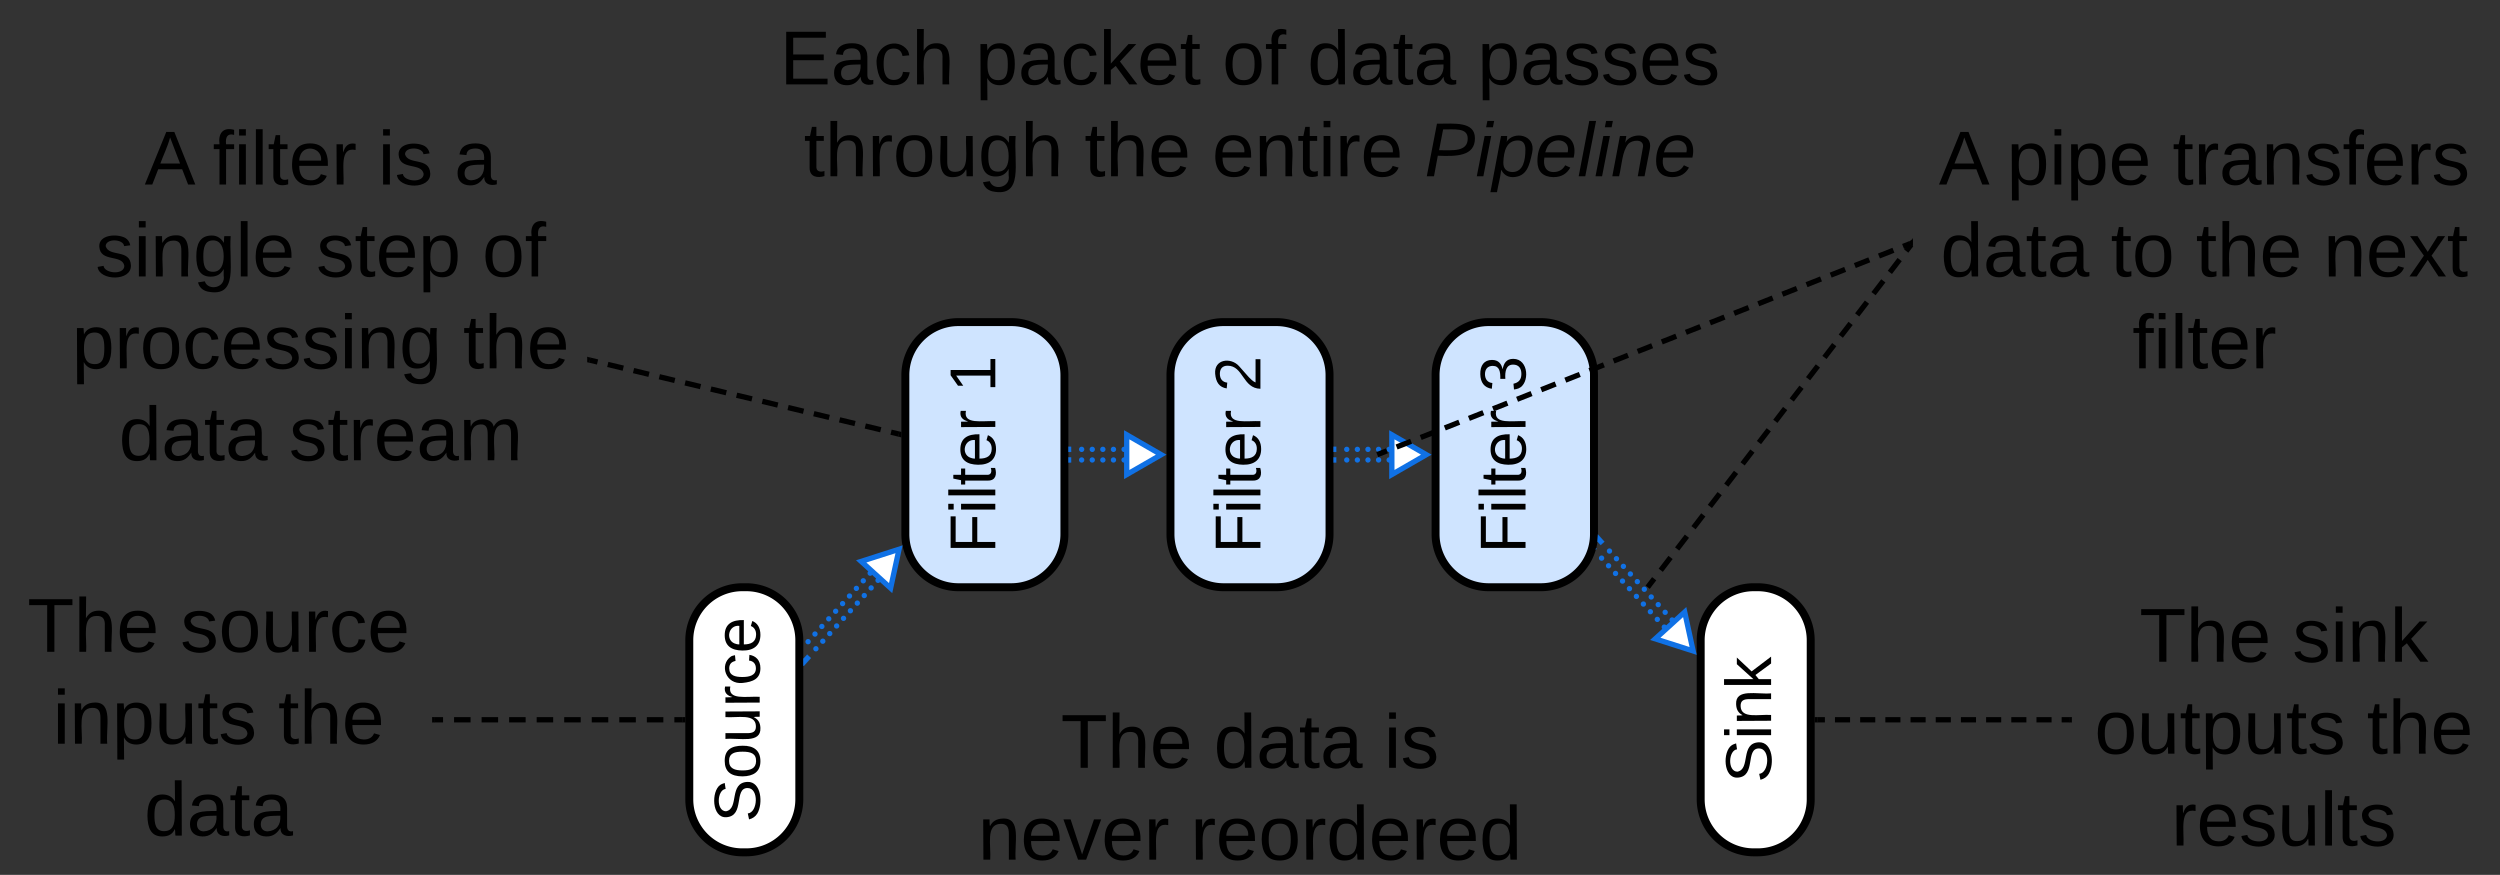 <svg xmlns="http://www.w3.org/2000/svg" xmlns:xlink="http://www.w3.org/1999/xlink" xmlns:lucid="lucid" width="943" height="330"><rect width="100%" height="100%" fill="#333333" stroke="none"/><g transform="translate(-78.5 -478.5)" lucid:page-tab-id="0_0"><path d="M420 620a20 20 0 0 1 20-20h20a20 20 0 0 1 20 20v60a20 20 0 0 1-20 20h-20a20 20 0 0 1-20-20z" stroke="#000" stroke-width="3" fill="#cfe4ff"/><use xlink:href="#a" transform="matrix(-1.8369701987210297e-16,-1,1,-1.8369701987210297e-16,425,695) translate(7.79 28.931)"/><use xlink:href="#b" transform="matrix(-1.8369701987210297e-16,-1,1,-1.8369701987210297e-16,425,695) translate(68.63 28.931)"/><path d="M520 620a20 20 0 0 1 20-20h20a20 20 0 0 1 20 20v60a20 20 0 0 1-20 20h-20a20 20 0 0 1-20-20z" stroke="#000" stroke-width="3" fill="#cfe4ff"/><use xlink:href="#a" transform="matrix(-1.8369701987210297e-16,-1,1,-1.8369701987210297e-16,525,695) translate(7.79 28.931)"/><use xlink:href="#c" transform="matrix(-1.8369701987210297e-16,-1,1,-1.8369701987210297e-16,525,695) translate(68.63 28.931)"/><path d="M620 620a20 20 0 0 1 20-20h19.75a20 20 0 0 1 20 20v60a20 20 0 0 1-20 20H640a20 20 0 0 1-20-20z" stroke="#000" stroke-width="3" fill="#cfe4ff"/><use xlink:href="#a" transform="matrix(-1.8369701987210297e-16,-1,1,-1.8369701987210297e-16,625,695) translate(7.79 28.931)"/><use xlink:href="#d" transform="matrix(-1.8369701987210297e-16,-1,1,-1.8369701987210297e-16,625,695) translate(68.63 28.931)"/><path d="M501.5 652a1 1 0 0 1 1-1 1 1 0 0 1 1 1 1 1 0 0 1-1 1 1 1 0 0 1-1-1m-4 0a1 1 0 0 1 1-1 1 1 0 0 1 1 1 1 1 0 0 1-1 1 1 1 0 0 1-1-1m-4 0a1 1 0 0 1 1-1 1 1 0 0 1 1 1 1 1 0 0 1-1 1 1 1 0 0 1-1-1m-4 0a1 1 0 0 1 1-1 1 1 0 0 1 1 1 1 1 0 0 1-1 1 1 1 0 0 1-1-1m-4 0a1 1 0 0 1 1-1 1 1 0 0 1 1 1 1 1 0 0 1-1 1 1 1 0 0 1-1-1M501.5 648a1 1 0 0 1 1-1 1 1 0 0 1 1 1 1 1 0 0 1-1 1 1 1 0 0 1-1-1m-4 0a1 1 0 0 1 1-1 1 1 0 0 1 1 1 1 1 0 0 1-1 1 1 1 0 0 1-1-1m-4 0a1 1 0 0 1 1-1 1 1 0 0 1 1 1 1 1 0 0 1-1 1 1 1 0 0 1-1-1m-4 0a1 1 0 0 1 1-1 1 1 0 0 1 1 1 1 1 0 0 1-1 1 1 1 0 0 1-1-1m-4 0a1 1 0 0 1 1-1 1 1 0 0 1 1 1 1 1 0 0 1-1 1 1 1 0 0 1-1-1" fill="#1071e5"/><path d="M516.5 650l-13 7.5v-15z" stroke="#1071e5" stroke-width="2" fill="#fff"/><path d="M482.53 652.98h-1.03V651h1.03zM482.53 648.98h-1.03V647h1.03z" stroke="#1071e5" stroke-width=".05" fill="#1071e5"/><path d="M601.5 652a1 1 0 0 1 1-1 1 1 0 0 1 1 1 1 1 0 0 1-1 1 1 1 0 0 1-1-1m-4 0a1 1 0 0 1 1-1 1 1 0 0 1 1 1 1 1 0 0 1-1 1 1 1 0 0 1-1-1m-4 0a1 1 0 0 1 1-1 1 1 0 0 1 1 1 1 1 0 0 1-1 1 1 1 0 0 1-1-1m-4 0a1 1 0 0 1 1-1 1 1 0 0 1 1 1 1 1 0 0 1-1 1 1 1 0 0 1-1-1m-4 0a1 1 0 0 1 1-1 1 1 0 0 1 1 1 1 1 0 0 1-1 1 1 1 0 0 1-1-1M601.5 648a1 1 0 0 1 1-1 1 1 0 0 1 1 1 1 1 0 0 1-1 1 1 1 0 0 1-1-1m-4 0a1 1 0 0 1 1-1 1 1 0 0 1 1 1 1 1 0 0 1-1 1 1 1 0 0 1-1-1m-4 0a1 1 0 0 1 1-1 1 1 0 0 1 1 1 1 1 0 0 1-1 1 1 1 0 0 1-1-1m-4 0a1 1 0 0 1 1-1 1 1 0 0 1 1 1 1 1 0 0 1-1 1 1 1 0 0 1-1-1m-4 0a1 1 0 0 1 1-1 1 1 0 0 1 1 1 1 1 0 0 1-1 1 1 1 0 0 1-1-1" fill="#1071e5"/><path d="M616.5 650l-13 7.5v-15z" stroke="#1071e5" stroke-width="2" fill="#fff"/><path d="M582.53 652.98h-1.03V651h1.03zM582.53 648.98h-1.03V647h1.03z" stroke="#1071e5" stroke-width=".05" fill="#1071e5"/><path d="M338.5 720a20 20 0 0 1 20-20h1.5a20 20 0 0 1 20 20v60a20 20 0 0 1-20 20h-1.5a20 20 0 0 1-20-20z" stroke="#000" stroke-width="3" fill="#fff"/><use xlink:href="#e" transform="matrix(-1.8369701987210297e-16,-1,1,-1.8369701987210297e-16,343.5,795) translate(6.335 21.556)"/><path d="M408.7 697.4a1 1 0 0 1 1-1 1 1 0 0 1 1 1 1 1 0 0 1-1 1 1 1 0 0 1-1-1v-.02m-2.6 2.9v-.02a1 1 0 0 1 1-1 1 1 0 0 1 1 1 1 1 0 0 1-1 1 1 1 0 0 1-1-1m-2.6 2.88a1 1 0 0 1 1-1 1 1 0 0 1 1 1 1 1 0 0 1-1 1 1 1 0 0 1-1-1v-.02m-2.62 2.9V706a1 1 0 0 1 1-1 1 1 0 0 1 1 1 1 1 0 0 1-1 1 1 1 0 0 1-1-1m-2.6 2.88a1 1 0 0 1 1-1 1 1 0 0 1 1 1 1 1 0 0 1-1 1 1 1 0 0 1-1-1v-.02m-2.6 2.9v-.02a1 1 0 0 1 1-1 1 1 0 0 1 1 1 1 1 0 0 1-1 1 1 1 0 0 1-1-1m-2.6 2.88a1 1 0 0 1 1-1 1 1 0 0 1 1 1 1 1 0 0 1-1 1 1 1 0 0 1-1-1v-.02m-2.6 2.9v-.02a1 1 0 0 1 1-1 1 1 0 0 1 1 1 1 1 0 0 1-1 1 1 1 0 0 1-1-1m-2.62 2.88a1 1 0 0 1 1-1 1 1 0 0 1 1 1 1 1 0 0 1-1 1 1 1 0 0 1-1-1v-.02m-2.6 2.9v-.02a1 1 0 0 1 1-1 1 1 0 0 1 1 1 1 1 0 0 1-1 1 1 1 0 0 1-1-1M405.73 694.7a1 1 0 0 1 1-1 1 1 0 0 1 1 1 1 1 0 0 1-1 1 1 1 0 0 1-1-1m-2.6 2.88a1 1 0 0 1 1-1 1 1 0 0 1 1 1 1 1 0 0 1-1 1 1 1 0 0 1-1-1v-.02m-2.6 2.9v-.02a1 1 0 0 1 1-1 1 1 0 0 1 1 1 1 1 0 0 1-1 1 1 1 0 0 1-1-1m-2.6 2.88a1 1 0 0 1 1-1 1 1 0 0 1 1 1 1 1 0 0 1-1 1 1 1 0 0 1-1-1v-.02m-2.6 2.9v-.02a1 1 0 0 1 1-1 1 1 0 0 1 1 1 1 1 0 0 1-1 1 1 1 0 0 1-1-1m-2.62 2.88a1 1 0 0 1 1-1 1 1 0 0 1 1 1 1 1 0 0 1-1 1 1 1 0 0 1-1-1v-.02m-2.6 2.9v-.02a1 1 0 0 1 1-1 1 1 0 0 1 1 1 1 1 0 0 1-1 1 1 1 0 0 1-1-1m-2.6 2.88a1 1 0 0 1 1-1 1 1 0 0 1 1 1 1 1 0 0 1-1 1 1 1 0 0 1-1-1v-.02m-2.6 2.9v-.02a1 1 0 0 1 1-1 1 1 0 0 1 1 1 1 1 0 0 1-1 1 1 1 0 0 1-1-1m-2.6 2.88a1 1 0 0 1 1-1 1 1 0 0 1 1 1 1 1 0 0 1-1 1 1 1 0 0 1-1-1v-.02" fill="#1071e5"/><path d="M417.62 685.68l-3.18 14.66-11.1-10.08z" stroke="#1071e5" stroke-width="2" fill="#fff"/><path d="M384.4 726.72l-2.7 2.98-.2-.17V727l1.45-1.6z" stroke="#1071e5" stroke-width=".05" fill="#1071e5"/><path stroke="#1071e5" stroke-width=".05" fill="#1071e5"/><path d="M720 720a20 20 0 0 1 20-20h1.5a20 20 0 0 1 20 20v60a20 20 0 0 1-20 20H740a20 20 0 0 1-20-20z" stroke="#000" stroke-width="3" fill="#fff"/><use xlink:href="#f" transform="matrix(-1.8369701987210297e-16,-1,1,-1.8369701987210297e-16,725,795) translate(21.274 21.556)"/><path d="M705.27 715.04a1 1 0 0 1 1-1 1 1 0 0 1 1 1 1 1 0 0 1-1 1 1 1 0 0 1-1-1V715m-2.63-2.87a1 1 0 0 1 1-1 1 1 0 0 1 1 1 1 1 0 0 1-1 1 1 1 0 0 1-1-1v-.02m-2.62-2.87a1 1 0 0 1 1-1 1 1 0 0 1 1 1 1 1 0 0 1-1 1 1 1 0 0 1-1-1v-.02m-2.63-2.87a1 1 0 0 1 1-1 1 1 0 0 1 1 1 1 1 0 0 1-1 1 1 1 0 0 1-1-1v-.02m-2.63-2.87a1 1 0 0 1 1-1 1 1 0 0 1 1 1 1 1 0 0 1-1 1 1 1 0 0 1-1-1v-.02m-2.63-2.87v-.02a1 1 0 0 1 1-1 1 1 0 0 1 1 1 1 1 0 0 1-1 1 1 1 0 0 1-1-1m-2.62-2.87a1 1 0 0 1 1-1 1 1 0 0 1 1 1 1 1 0 0 1-1 1 1 1 0 0 1-1-1m-2.63-2.88a1 1 0 0 1 1-1 1 1 0 0 1 1 1 1 1 0 0 1-1 1 1 1 0 0 1-1-1v-.02m-2.63-2.87a1 1 0 0 1 1-1 1 1 0 0 1 1 1 1 1 0 0 1-1 1 1 1 0 0 1-1-1v-.02m-2.63-2.86a1 1 0 0 1 1-1 1 1 0 0 1 1 1 1 1 0 0 1-1 1 1 1 0 0 1-1-1V689M708.23 712.35a1 1 0 0 1 1-1 1 1 0 0 1 1 1 1 1 0 0 1-1 1 1 1 0 0 1-1-1v-.02m-2.63-2.87a1 1 0 0 1 1-1 1 1 0 0 1 1 1 1 1 0 0 1-1 1 1 1 0 0 1-1-1v-.02m-2.62-2.87a1 1 0 0 1 1-1 1 1 0 0 1 1 1 1 1 0 0 1-1 1 1 1 0 0 1-1-1v-.02m-2.63-2.87a1 1 0 0 1 1-1 1 1 0 0 1 1 1 1 1 0 0 1-1 1 1 1 0 0 1-1-1v-.02m-2.62-2.87v-.02a1 1 0 0 1 1-1 1 1 0 0 1 1 1 1 1 0 0 1-1 1 1 1 0 0 1-1-1m-2.63-2.88a1 1 0 0 1 1-1 1 1 0 0 1 1 1 1 1 0 0 1-1 1 1 1 0 0 1-1-1v-.02m-2.62-2.86a1 1 0 0 1 1-1 1 1 0 0 1 1 1 1 1 0 0 1-1 1 1 1 0 0 1-1-1V695m-2.63-2.87a1 1 0 0 1 1-1 1 1 0 0 1 1 1 1 1 0 0 1-1 1 1 1 0 0 1-1-1v-.02m-2.62-2.86a1 1 0 0 1 1-1 1 1 0 0 1 1 1 1 1 0 0 1-1 1 1 1 0 0 1-1-1v-.02m-2.63-2.87a1 1 0 0 1 1-1 1 1 0 0 1 1 1 1 1 0 0 1-1 1 1 1 0 0 1-1-1v-.02" fill="#1071e5"/><path d="M717.15 724.04l-14.28-4.57 11.1-10.1z" stroke="#1071e5" stroke-width="2" fill="#fff"/><path d="M680.75 685.5l-.35.33.13-.57zM683.7 682.82l-1.43 1.3-1.23-1.35.2-2.67z" stroke="#1071e5" stroke-width=".05" fill="#1071e5"/><path d="M98.5 526a6 6 0 0 1 6-6H294a6 6 0 0 1 6 6v128a6 6 0 0 1-6 6H104.5a6 6 0 0 1-6-6z" stroke="#000" stroke-opacity="0" stroke-width="3" fill="#fff" fill-opacity="0"/><use xlink:href="#g" transform="matrix(1,0,0,1,103.5,525) translate(29.556 23.111)"/><use xlink:href="#h" transform="matrix(1,0,0,1,103.5,525) translate(55.235 23.111)"/><use xlink:href="#i" transform="matrix(1,0,0,1,103.5,525) translate(117.586 23.111)"/><use xlink:href="#j" transform="matrix(1,0,0,1,103.5,525) translate(146.395 23.111)"/><use xlink:href="#k" transform="matrix(1,0,0,1,103.5,525) translate(11.019 57.778)"/><use xlink:href="#l" transform="matrix(1,0,0,1,103.5,525) translate(94.315 57.778)"/><use xlink:href="#m" transform="matrix(1,0,0,1,103.5,525) translate(156.907 57.778)"/><use xlink:href="#n" transform="matrix(1,0,0,1,103.5,525) translate(2.191 92.444)"/><use xlink:href="#o" transform="matrix(1,0,0,1,103.5,525) translate(149.685 92.444)"/><use xlink:href="#p" transform="matrix(1,0,0,1,103.5,525) translate(19.846 127.111)"/><use xlink:href="#q" transform="matrix(1,0,0,1,103.5,525) translate(84.043 127.111)"/><path d="M242.5 750h3.12m4.15 0H256m4.16 0h6.23m4.15 0h6.23m4.16 0h6.23m4.16 0h6.23m4.16 0h6.23m4.16 0h6.24m4.15 0h6.23m4.15 0H336" stroke="#000" stroke-width="2" fill="none"/><path d="M242.53 750.98h-1.03V749h1.03zM337 750.98h-1.03V749H337z" stroke="#000" stroke-width=".05" fill="#000"/><path d="M80 699a6 6 0 0 1 6-6h149.5a6 6 0 0 1 6 6v102a6 6 0 0 1-6 6H86a6 6 0 0 1-6-6z" stroke="#000" stroke-opacity="0" stroke-width="3" fill="#fff" fill-opacity="0"/><use xlink:href="#r" transform="matrix(1,0,0,1,85,698) translate(3.858 26.361)"/><use xlink:href="#s" transform="matrix(1,0,0,1,85,698) translate(61.556 26.361)"/><use xlink:href="#t" transform="matrix(1,0,0,1,85,698) translate(13.448 61.028)"/><use xlink:href="#o" transform="matrix(1,0,0,1,85,698) translate(98.429 61.028)"/><use xlink:href="#u" transform="matrix(1,0,0,1,85,698) translate(47.914 95.694)"/><path d="M860 706a6 6 0 0 1 6-6h148a6 6 0 0 1 6 6v88a6 6 0 0 1-6 6H866a6 6 0 0 1-6-6z" stroke="#000" stroke-opacity="0" stroke-width="3" fill="#fff" fill-opacity="0"/><use xlink:href="#r" transform="matrix(1,0,0,1,865,705) translate(20.512 23.111)"/><use xlink:href="#v" transform="matrix(1,0,0,1,865,705) translate(78.21 23.111)"/><use xlink:href="#w" transform="matrix(1,0,0,1,865,705) translate(3.58 57.778)"/><use xlink:href="#o" transform="matrix(1,0,0,1,865,705) translate(106.296 57.778)"/><use xlink:href="#x" transform="matrix(1,0,0,1,865,705) translate(32.549 92.444)"/><path d="M764 750h2.85m3.8 0h5.7m3.8 0h5.7m3.8 0h5.7m3.8 0h5.7m3.8 0h5.7m3.8 0h5.7m3.8 0h5.7m3.8 0h5.7m3.8 0h5.7m3.8 0H859" stroke="#000" stroke-width="2" fill="none"/><path d="M764.03 750.98H763V749h1.03zM860 750.98h-1.03V749H860z" stroke="#000" stroke-width=".05" fill="#000"/><path d="M300.97 614.34l2.92.7m3.87.93l5.83 1.4m3.88.92l5.83 1.4m3.9.92l5.82 1.4m3.9.92l5.82 1.4m3.88.92l5.83 1.4m3.9.93l5.8 1.38m3.9.93l5.83 1.4m3.88.94l5.83 1.4m3.88.92l5.82 1.4m3.9.92l5.82 1.4m3.88.93l5.83 1.4m3.88.93l2.93.7" stroke="#000" stroke-width="2" fill="none"/><path d="M301.22 613.4l-.45 1.9-.77-.2v-2zM418.5 641.46v2l-1.22-.3.45-1.88z" stroke="#000" stroke-width=".05" fill="#000"/><path d="M800 526a6 6 0 0 1 6-6h208a6 6 0 0 1 6 6v88a6 6 0 0 1-6 6H806a6 6 0 0 1-6-6z" stroke="#000" stroke-opacity="0" stroke-width="3" fill="#fff" fill-opacity="0"/><g><use xlink:href="#g" transform="matrix(1,0,0,1,805,525) translate(4.812 23.111)"/><use xlink:href="#y" transform="matrix(1,0,0,1,805,525) translate(30.491 23.111)"/><use xlink:href="#z" transform="matrix(1,0,0,1,805,525) translate(93.003 23.111)"/><use xlink:href="#p" transform="matrix(1,0,0,1,805,525) translate(5.494 57.778)"/><use xlink:href="#A" transform="matrix(1,0,0,1,805,525) translate(69.691 57.778)"/><use xlink:href="#B" transform="matrix(1,0,0,1,805,525) translate(101.79 57.778)"/><use xlink:href="#C" transform="matrix(1,0,0,1,805,525) translate(149.938 57.778)"/><use xlink:href="#D" transform="matrix(1,0,0,1,805,525) translate(77.836 92.444)"/></g><path d="M700.6 699.2l1.86-2.4m2.47-3.2l3.7-4.83m2.48-3.2l3.7-4.82m2.48-3.2l3.7-4.83m2.47-3.2l3.7-4.82m2.48-3.2l3.7-4.83m2.47-3.2l3.7-4.83m2.47-3.2l3.7-4.82m2.48-3.2l3.7-4.83m2.47-3.22l3.7-4.8m2.48-3.22l3.7-4.82m2.47-3.2l3.7-4.83m2.47-3.2l3.7-4.8m2.48-3.22l3.7-4.82m2.47-3.2l3.7-4.82m2.46-3.2l3.7-4.83m2.48-3.2l1.85-2.4M700.63 699.2l-.63.8" stroke="#000" stroke-width="2" fill="none"/><path d="M800 571.3l-1.4-1.08 1.4-1.82z" stroke="#000" stroke-width=".05" fill="#000"/><path d="M598.93 649.63l2.73-1.08m3.64-1.44l5.46-2.15m3.63-1.44l5.45-2.15m3.64-1.45l5.45-2.16m3.64-1.44l5.45-2.16m3.64-1.44l5.44-2.16m3.64-1.44l5.46-2.17m3.64-1.44l5.46-2.17m3.64-1.44l5.46-2.17m3.64-1.44l5.45-2.17m3.64-1.45l5.46-2.16m3.64-1.44l5.46-2.16m3.64-1.44l5.46-2.16m3.63-1.45l5.46-2.16m3.64-1.43l5.46-2.16m3.64-1.43l5.46-2.16m3.64-1.43l5.46-2.17m3.63-1.44l5.46-2.16m3.65-1.44l5.46-2.16m3.65-1.44l5.46-2.16m3.65-1.45l5.46-2.16m3.64-1.45l5.46-2.16m3.64-1.45l2.73-1.08M598.95 649.62l-.95.38" stroke="#000" stroke-width="2" fill="none"/><path d="M800 571.05l-.6.23-.7-1.8 1.3-.53z" stroke="#000" stroke-width=".05" fill="#000"/><path d="M360 486a6 6 0 0 1 6-6h368a6 6 0 0 1 6 6v68a6 6 0 0 1-6 6H366a6 6 0 0 1-6-6z" stroke="#000" stroke-opacity="0" stroke-width="3" fill="#fff" fill-opacity="0"/><g><use xlink:href="#E" transform="matrix(1,0,0,1,365,485) translate(7.654 25.33)"/><use xlink:href="#F" transform="matrix(1,0,0,1,365,485) translate(81.481 25.33)"/><use xlink:href="#G" transform="matrix(1,0,0,1,365,485) translate(174.568 25.33)"/><use xlink:href="#H" transform="matrix(1,0,0,1,365,485) translate(206.667 25.33)"/><use xlink:href="#I" transform="matrix(1,0,0,1,365,485) translate(270.864 25.33)"/><use xlink:href="#J" transform="matrix(1,0,0,1,365,485) translate(16.722 59.997)"/><use xlink:href="#K" transform="matrix(1,0,0,1,365,485) translate(122.568 59.997)"/><use xlink:href="#L" transform="matrix(1,0,0,1,365,485) translate(170.716 59.997)"/><use xlink:href="#M" transform="matrix(1,0,0,1,365,485) translate(250.802 59.997)"/></g><path d="M440 746a6 6 0 0 1 6-6h208a6 6 0 0 1 6 6v48a6 6 0 0 1-6 6H446a6 6 0 0 1-6-6z" stroke="#000" stroke-opacity="0" stroke-width="3" fill="#fff" fill-opacity="0"/><g><use xlink:href="#N" transform="matrix(1,0,0,1,445,745) translate(33.66 23.111)"/><use xlink:href="#H" transform="matrix(1,0,0,1,445,745) translate(91.358 23.111)"/><use xlink:href="#O" transform="matrix(1,0,0,1,445,745) translate(155.556 23.111)"/><use xlink:href="#P" transform="matrix(1,0,0,1,445,745) translate(2.444 57.778)"/><use xlink:href="#Q" transform="matrix(1,0,0,1,445,745) translate(82.611 57.778)"/></g><defs><path d="M63-220v92h138v28H63V0H30v-248h175v28H63" id="R"/><path d="M24-231v-30h32v30H24zM24 0v-190h32V0H24" id="S"/><path d="M24 0v-261h32V0H24" id="T"/><path d="M59-47c-2 24 18 29 38 22v24C64 9 27 4 27-40v-127H5v-23h24l9-43h21v43h35v23H59v120" id="U"/><path d="M100-194c63 0 86 42 84 106H49c0 40 14 67 53 68 26 1 43-12 49-29l28 8c-11 28-37 45-77 45C44 4 14-33 15-96c1-61 26-98 85-98zm52 81c6-60-76-77-97-28-3 7-6 17-6 28h103" id="V"/><path d="M114-163C36-179 61-72 57 0H25l-1-190h30c1 12-1 29 2 39 6-27 23-49 58-41v29" id="W"/><g id="a"><use transform="matrix(0.068,0,0,0.068,0,0)" xlink:href="#R"/><use transform="matrix(0.068,0,0,0.068,14.87,0)" xlink:href="#S"/><use transform="matrix(0.068,0,0,0.068,20.235,0)" xlink:href="#T"/><use transform="matrix(0.068,0,0,0.068,25.599,0)" xlink:href="#U"/><use transform="matrix(0.068,0,0,0.068,32.389,0)" xlink:href="#V"/><use transform="matrix(0.068,0,0,0.068,45.969,0)" xlink:href="#W"/></g><path d="M27 0v-27h64v-190l-56 39v-29l58-41h29v221h61V0H27" id="X"/><use transform="matrix(0.068,0,0,0.068,0,0)" xlink:href="#X" id="b"/><path d="M101-251c82-7 93 87 43 132L82-64C71-53 59-42 53-27h129V0H18c2-99 128-94 128-182 0-28-16-43-45-43s-46 15-49 41l-32-3c6-41 34-60 81-64" id="Y"/><use transform="matrix(0.068,0,0,0.068,0,0)" xlink:href="#Y" id="c"/><path d="M126-127c33 6 58 20 58 59 0 88-139 92-164 29-3-8-5-16-6-25l32-3c6 27 21 44 54 44 32 0 52-15 52-46 0-38-36-46-79-43v-28c39 1 72-4 72-42 0-27-17-43-46-43-28 0-47 15-49 41l-32-3c6-42 35-63 81-64 48-1 79 21 79 65 0 36-21 52-52 59" id="Z"/><use transform="matrix(0.068,0,0,0.068,0,0)" xlink:href="#Z" id="d"/><path d="M185-189c-5-48-123-54-124 2 14 75 158 14 163 119 3 78-121 87-175 55-17-10-28-26-33-46l33-7c5 56 141 63 141-1 0-78-155-14-162-118-5-82 145-84 179-34 5 7 8 16 11 25" id="aa"/><path d="M100-194c62-1 85 37 85 99 1 63-27 99-86 99S16-35 15-95c0-66 28-99 85-99zM99-20c44 1 53-31 53-75 0-43-8-75-51-75s-53 32-53 75 10 74 51 75" id="ab"/><path d="M84 4C-5 8 30-112 23-190h32v120c0 31 7 50 39 49 72-2 45-101 50-169h31l1 190h-30c-1-10 1-25-2-33-11 22-28 36-60 37" id="ac"/><path d="M96-169c-40 0-48 33-48 73s9 75 48 75c24 0 41-14 43-38l32 2c-6 37-31 61-74 61-59 0-76-41-82-99-10-93 101-131 147-64 4 7 5 14 7 22l-32 3c-4-21-16-35-41-35" id="ad"/><g id="e"><use transform="matrix(0.068,0,0,0.068,0,0)" xlink:href="#aa"/><use transform="matrix(0.068,0,0,0.068,16.296,0)" xlink:href="#ab"/><use transform="matrix(0.068,0,0,0.068,29.877,0)" xlink:href="#ac"/><use transform="matrix(0.068,0,0,0.068,43.457,0)" xlink:href="#W"/><use transform="matrix(0.068,0,0,0.068,51.537,0)" xlink:href="#ad"/><use transform="matrix(0.068,0,0,0.068,63.759,0)" xlink:href="#V"/></g><path d="M117-194c89-4 53 116 60 194h-32v-121c0-31-8-49-39-48C34-167 62-67 57 0H25l-1-190h30c1 10-1 24 2 32 11-22 29-35 61-36" id="ae"/><path d="M143 0L79-87 56-68V0H24v-261h32v163l83-92h37l-77 82L181 0h-38" id="af"/><g id="f"><use transform="matrix(0.068,0,0,0.068,0,0)" xlink:href="#aa"/><use transform="matrix(0.068,0,0,0.068,16.296,0)" xlink:href="#S"/><use transform="matrix(0.068,0,0,0.068,21.66,0)" xlink:href="#ae"/><use transform="matrix(0.068,0,0,0.068,35.241,0)" xlink:href="#af"/></g><path d="M205 0l-28-72H64L36 0H1l101-248h38L239 0h-34zm-38-99l-47-123c-12 45-31 82-46 123h93" id="ag"/><use transform="matrix(0.08,0,0,0.08,0,0)" xlink:href="#ag" id="g"/><path d="M101-234c-31-9-42 10-38 44h38v23H63V0H32v-167H5v-23h27c-7-52 17-82 69-68v24" id="ah"/><g id="h"><use transform="matrix(0.08,0,0,0.08,0,0)" xlink:href="#ah"/><use transform="matrix(0.08,0,0,0.08,8.025,0)" xlink:href="#S"/><use transform="matrix(0.08,0,0,0.08,14.364,0)" xlink:href="#T"/><use transform="matrix(0.08,0,0,0.08,20.704,0)" xlink:href="#U"/><use transform="matrix(0.08,0,0,0.08,28.728,0)" xlink:href="#V"/><use transform="matrix(0.08,0,0,0.08,44.778,0)" xlink:href="#W"/></g><path d="M135-143c-3-34-86-38-87 0 15 53 115 12 119 90S17 21 10-45l28-5c4 36 97 45 98 0-10-56-113-15-118-90-4-57 82-63 122-42 12 7 21 19 24 35" id="ai"/><g id="i"><use transform="matrix(0.08,0,0,0.08,0,0)" xlink:href="#S"/><use transform="matrix(0.08,0,0,0.08,6.34,0)" xlink:href="#ai"/></g><path d="M141-36C126-15 110 5 73 4 37 3 15-17 15-53c-1-64 63-63 125-63 3-35-9-54-41-54-24 1-41 7-42 31l-33-3c5-37 33-52 76-52 45 0 72 20 72 64v82c-1 20 7 32 28 27v20c-31 9-61-2-59-35zM48-53c0 20 12 33 32 33 41-3 63-29 60-74-43 2-92-5-92 41" id="aj"/><use transform="matrix(0.08,0,0,0.08,0,0)" xlink:href="#aj" id="j"/><path d="M177-190C167-65 218 103 67 71c-23-6-38-20-44-43l32-5c15 47 100 32 89-28v-30C133-14 115 1 83 1 29 1 15-40 15-95c0-56 16-97 71-98 29-1 48 16 59 35 1-10 0-23 2-32h30zM94-22c36 0 50-32 50-73 0-42-14-75-50-75-39 0-46 34-46 75s6 73 46 73" id="ak"/><g id="k"><use transform="matrix(0.08,0,0,0.08,0,0)" xlink:href="#ai"/><use transform="matrix(0.08,0,0,0.08,14.444,0)" xlink:href="#S"/><use transform="matrix(0.08,0,0,0.08,20.784,0)" xlink:href="#ae"/><use transform="matrix(0.08,0,0,0.08,36.833,0)" xlink:href="#ak"/><use transform="matrix(0.08,0,0,0.08,52.883,0)" xlink:href="#T"/><use transform="matrix(0.08,0,0,0.08,59.222,0)" xlink:href="#V"/></g><path d="M115-194c55 1 70 41 70 98S169 2 115 4C84 4 66-9 55-30l1 105H24l-1-265h31l2 30c10-21 28-34 59-34zm-8 174c40 0 45-34 45-75s-6-73-45-74c-42 0-51 32-51 76 0 43 10 73 51 73" id="al"/><g id="l"><use transform="matrix(0.08,0,0,0.08,0,0)" xlink:href="#ai"/><use transform="matrix(0.08,0,0,0.08,14.444,0)" xlink:href="#U"/><use transform="matrix(0.08,0,0,0.08,22.469,0)" xlink:href="#V"/><use transform="matrix(0.08,0,0,0.08,38.519,0)" xlink:href="#al"/></g><g id="m"><use transform="matrix(0.08,0,0,0.08,0,0)" xlink:href="#ab"/><use transform="matrix(0.08,0,0,0.08,16.049,0)" xlink:href="#ah"/></g><g id="n"><use transform="matrix(0.08,0,0,0.08,0,0)" xlink:href="#al"/><use transform="matrix(0.08,0,0,0.08,16.049,0)" xlink:href="#W"/><use transform="matrix(0.08,0,0,0.08,25.599,0)" xlink:href="#ab"/><use transform="matrix(0.08,0,0,0.08,41.648,0)" xlink:href="#ad"/><use transform="matrix(0.08,0,0,0.08,56.093,0)" xlink:href="#V"/><use transform="matrix(0.08,0,0,0.08,72.142,0)" xlink:href="#ai"/><use transform="matrix(0.08,0,0,0.08,86.586,0)" xlink:href="#ai"/><use transform="matrix(0.08,0,0,0.08,101.031,0)" xlink:href="#S"/><use transform="matrix(0.08,0,0,0.08,107.37,0)" xlink:href="#ae"/><use transform="matrix(0.08,0,0,0.08,123.42,0)" xlink:href="#ak"/></g><path d="M106-169C34-169 62-67 57 0H25v-261h32l-1 103c12-21 28-36 61-36 89 0 53 116 60 194h-32v-121c2-32-8-49-39-48" id="am"/><g id="o"><use transform="matrix(0.08,0,0,0.08,0,0)" xlink:href="#U"/><use transform="matrix(0.08,0,0,0.08,8.025,0)" xlink:href="#am"/><use transform="matrix(0.08,0,0,0.08,24.074,0)" xlink:href="#V"/></g><path d="M85-194c31 0 48 13 60 33l-1-100h32l1 261h-30c-2-10 0-23-3-31C134-8 116 4 85 4 32 4 16-35 15-94c0-66 23-100 70-100zm9 24c-40 0-46 34-46 75 0 40 6 74 45 74 42 0 51-32 51-76 0-42-9-74-50-73" id="an"/><g id="p"><use transform="matrix(0.08,0,0,0.08,0,0)" xlink:href="#an"/><use transform="matrix(0.08,0,0,0.08,16.049,0)" xlink:href="#aj"/><use transform="matrix(0.08,0,0,0.08,32.099,0)" xlink:href="#U"/><use transform="matrix(0.08,0,0,0.08,40.123,0)" xlink:href="#aj"/></g><path d="M210-169c-67 3-38 105-44 169h-31v-121c0-29-5-50-35-48C34-165 62-65 56 0H25l-1-190h30c1 10-1 24 2 32 10-44 99-50 107 0 11-21 27-35 58-36 85-2 47 119 55 194h-31v-121c0-29-5-49-35-48" id="ao"/><g id="q"><use transform="matrix(0.08,0,0,0.08,0,0)" xlink:href="#ai"/><use transform="matrix(0.08,0,0,0.08,14.444,0)" xlink:href="#U"/><use transform="matrix(0.08,0,0,0.08,22.469,0)" xlink:href="#W"/><use transform="matrix(0.08,0,0,0.08,32.019,0)" xlink:href="#V"/><use transform="matrix(0.08,0,0,0.08,48.068,0)" xlink:href="#aj"/><use transform="matrix(0.08,0,0,0.08,64.117,0)" xlink:href="#ao"/></g><path d="M127-220V0H93v-220H8v-28h204v28h-85" id="ap"/><g id="r"><use transform="matrix(0.08,0,0,0.08,0,0)" xlink:href="#ap"/><use transform="matrix(0.08,0,0,0.08,17.574,0)" xlink:href="#am"/><use transform="matrix(0.08,0,0,0.08,33.623,0)" xlink:href="#V"/></g><g id="s"><use transform="matrix(0.08,0,0,0.08,0,0)" xlink:href="#ai"/><use transform="matrix(0.08,0,0,0.08,14.444,0)" xlink:href="#ab"/><use transform="matrix(0.08,0,0,0.08,30.494,0)" xlink:href="#ac"/><use transform="matrix(0.08,0,0,0.08,46.543,0)" xlink:href="#W"/><use transform="matrix(0.08,0,0,0.08,56.093,0)" xlink:href="#ad"/><use transform="matrix(0.08,0,0,0.08,70.537,0)" xlink:href="#V"/></g><g id="t"><use transform="matrix(0.08,0,0,0.08,0,0)" xlink:href="#S"/><use transform="matrix(0.08,0,0,0.08,6.34,0)" xlink:href="#ae"/><use transform="matrix(0.08,0,0,0.08,22.389,0)" xlink:href="#al"/><use transform="matrix(0.08,0,0,0.08,38.438,0)" xlink:href="#ac"/><use transform="matrix(0.08,0,0,0.08,54.488,0)" xlink:href="#U"/><use transform="matrix(0.08,0,0,0.08,62.512,0)" xlink:href="#ai"/></g><g id="u"><use transform="matrix(0.08,0,0,0.08,0,0)" xlink:href="#an"/><use transform="matrix(0.08,0,0,0.08,16.049,0)" xlink:href="#aj"/><use transform="matrix(0.08,0,0,0.08,32.099,0)" xlink:href="#U"/><use transform="matrix(0.08,0,0,0.08,40.123,0)" xlink:href="#aj"/></g><g id="v"><use transform="matrix(0.08,0,0,0.08,0,0)" xlink:href="#ai"/><use transform="matrix(0.08,0,0,0.08,14.444,0)" xlink:href="#S"/><use transform="matrix(0.08,0,0,0.08,20.784,0)" xlink:href="#ae"/><use transform="matrix(0.08,0,0,0.08,36.833,0)" xlink:href="#af"/></g><g id="w"><use transform="matrix(0.08,0,0,0.08,0,0)" xlink:href="#ab"/><use transform="matrix(0.08,0,0,0.08,16.049,0)" xlink:href="#ac"/><use transform="matrix(0.08,0,0,0.08,32.099,0)" xlink:href="#U"/><use transform="matrix(0.08,0,0,0.08,40.123,0)" xlink:href="#al"/><use transform="matrix(0.08,0,0,0.08,56.173,0)" xlink:href="#ac"/><use transform="matrix(0.08,0,0,0.08,72.222,0)" xlink:href="#U"/><use transform="matrix(0.08,0,0,0.08,80.247,0)" xlink:href="#ai"/></g><g id="x"><use transform="matrix(0.08,0,0,0.08,0,0)" xlink:href="#W"/><use transform="matrix(0.08,0,0,0.08,9.549,0)" xlink:href="#V"/><use transform="matrix(0.08,0,0,0.08,25.599,0)" xlink:href="#ai"/><use transform="matrix(0.08,0,0,0.08,40.043,0)" xlink:href="#ac"/><use transform="matrix(0.08,0,0,0.08,56.093,0)" xlink:href="#T"/><use transform="matrix(0.08,0,0,0.08,62.432,0)" xlink:href="#U"/><use transform="matrix(0.08,0,0,0.08,70.457,0)" xlink:href="#ai"/></g><g id="y"><use transform="matrix(0.08,0,0,0.08,0,0)" xlink:href="#al"/><use transform="matrix(0.08,0,0,0.08,16.049,0)" xlink:href="#S"/><use transform="matrix(0.08,0,0,0.08,22.389,0)" xlink:href="#al"/><use transform="matrix(0.08,0,0,0.08,38.438,0)" xlink:href="#V"/></g><g id="z"><use transform="matrix(0.08,0,0,0.08,0,0)" xlink:href="#U"/><use transform="matrix(0.08,0,0,0.08,8.025,0)" xlink:href="#W"/><use transform="matrix(0.08,0,0,0.08,17.574,0)" xlink:href="#aj"/><use transform="matrix(0.08,0,0,0.08,33.623,0)" xlink:href="#ae"/><use transform="matrix(0.08,0,0,0.08,49.673,0)" xlink:href="#ai"/><use transform="matrix(0.08,0,0,0.08,64.117,0)" xlink:href="#ah"/><use transform="matrix(0.08,0,0,0.08,72.142,0)" xlink:href="#V"/><use transform="matrix(0.08,0,0,0.08,88.191,0)" xlink:href="#W"/><use transform="matrix(0.08,0,0,0.08,97.741,0)" xlink:href="#ai"/></g><g id="A"><use transform="matrix(0.08,0,0,0.08,0,0)" xlink:href="#U"/><use transform="matrix(0.08,0,0,0.08,8.025,0)" xlink:href="#ab"/></g><g id="B"><use transform="matrix(0.08,0,0,0.08,0,0)" xlink:href="#U"/><use transform="matrix(0.08,0,0,0.08,8.025,0)" xlink:href="#am"/><use transform="matrix(0.08,0,0,0.08,24.074,0)" xlink:href="#V"/></g><path d="M141 0L90-78 38 0H4l68-98-65-92h35l48 74 47-74h35l-64 92 68 98h-35" id="aq"/><g id="C"><use transform="matrix(0.08,0,0,0.08,0,0)" xlink:href="#ae"/><use transform="matrix(0.08,0,0,0.08,16.049,0)" xlink:href="#V"/><use transform="matrix(0.08,0,0,0.08,32.099,0)" xlink:href="#aq"/><use transform="matrix(0.08,0,0,0.08,46.543,0)" xlink:href="#U"/></g><g id="D"><use transform="matrix(0.08,0,0,0.08,0,0)" xlink:href="#ah"/><use transform="matrix(0.08,0,0,0.08,8.025,0)" xlink:href="#S"/><use transform="matrix(0.08,0,0,0.08,14.364,0)" xlink:href="#T"/><use transform="matrix(0.08,0,0,0.08,20.704,0)" xlink:href="#U"/><use transform="matrix(0.08,0,0,0.08,28.728,0)" xlink:href="#V"/><use transform="matrix(0.08,0,0,0.08,44.778,0)" xlink:href="#W"/></g><path d="M30 0v-248h187v28H63v79h144v27H63v87h162V0H30" id="ar"/><g id="E"><use transform="matrix(0.08,0,0,0.08,0,0)" xlink:href="#ar"/><use transform="matrix(0.08,0,0,0.08,19.259,0)" xlink:href="#aj"/><use transform="matrix(0.08,0,0,0.08,35.309,0)" xlink:href="#ad"/><use transform="matrix(0.08,0,0,0.08,49.753,0)" xlink:href="#am"/></g><g id="F"><use transform="matrix(0.08,0,0,0.08,0,0)" xlink:href="#al"/><use transform="matrix(0.08,0,0,0.08,16.049,0)" xlink:href="#aj"/><use transform="matrix(0.08,0,0,0.08,32.099,0)" xlink:href="#ad"/><use transform="matrix(0.08,0,0,0.08,46.543,0)" xlink:href="#af"/><use transform="matrix(0.08,0,0,0.08,60.988,0)" xlink:href="#V"/><use transform="matrix(0.08,0,0,0.08,77.037,0)" xlink:href="#U"/></g><g id="G"><use transform="matrix(0.08,0,0,0.08,0,0)" xlink:href="#ab"/><use transform="matrix(0.08,0,0,0.08,16.049,0)" xlink:href="#ah"/></g><g id="H"><use transform="matrix(0.08,0,0,0.08,0,0)" xlink:href="#an"/><use transform="matrix(0.08,0,0,0.08,16.049,0)" xlink:href="#aj"/><use transform="matrix(0.08,0,0,0.08,32.099,0)" xlink:href="#U"/><use transform="matrix(0.08,0,0,0.08,40.123,0)" xlink:href="#aj"/></g><g id="I"><use transform="matrix(0.08,0,0,0.08,0,0)" xlink:href="#al"/><use transform="matrix(0.08,0,0,0.08,16.049,0)" xlink:href="#aj"/><use transform="matrix(0.08,0,0,0.08,32.099,0)" xlink:href="#ai"/><use transform="matrix(0.08,0,0,0.08,46.543,0)" xlink:href="#ai"/><use transform="matrix(0.08,0,0,0.08,60.988,0)" xlink:href="#V"/><use transform="matrix(0.08,0,0,0.08,77.037,0)" xlink:href="#ai"/></g><g id="J"><use transform="matrix(0.08,0,0,0.08,0,0)" xlink:href="#U"/><use transform="matrix(0.08,0,0,0.08,8.025,0)" xlink:href="#am"/><use transform="matrix(0.08,0,0,0.08,24.074,0)" xlink:href="#W"/><use transform="matrix(0.08,0,0,0.08,33.623,0)" xlink:href="#ab"/><use transform="matrix(0.08,0,0,0.08,49.673,0)" xlink:href="#ac"/><use transform="matrix(0.08,0,0,0.08,65.722,0)" xlink:href="#ak"/><use transform="matrix(0.08,0,0,0.08,81.772,0)" xlink:href="#am"/></g><g id="K"><use transform="matrix(0.08,0,0,0.08,0,0)" xlink:href="#U"/><use transform="matrix(0.08,0,0,0.08,8.025,0)" xlink:href="#am"/><use transform="matrix(0.08,0,0,0.08,24.074,0)" xlink:href="#V"/></g><g id="L"><use transform="matrix(0.08,0,0,0.08,0,0)" xlink:href="#V"/><use transform="matrix(0.08,0,0,0.08,16.049,0)" xlink:href="#ae"/><use transform="matrix(0.08,0,0,0.08,32.099,0)" xlink:href="#U"/><use transform="matrix(0.08,0,0,0.08,40.123,0)" xlink:href="#S"/><use transform="matrix(0.08,0,0,0.08,46.463,0)" xlink:href="#W"/><use transform="matrix(0.08,0,0,0.08,56.012,0)" xlink:href="#V"/></g><path d="M238-179c0 84-86 86-175 82L45 0H11l48-248c82 0 179-12 179 69zm-34 1c0-53-64-42-116-43l-19 98c63 0 135 9 135-55" id="as"/><path d="M50-231l6-30h32l-6 30H50zM6 0l37-190h31L37 0H6" id="at"/><path d="M67-162c32-53 139-36 121 50C175-51 163 2 97 4 68 4 52-11 42-31 38 6 28 39 22 75H-9l50-265h29c-1 10 0 20-3 28zm89 36c0-26-10-43-35-43-54 0-67 50-69 103-1 29 14 45 42 46 53 0 62-58 62-106" id="au"/><path d="M111-194c62-3 86 47 72 106H45c-7 38 6 69 45 68 27-1 43-14 53-32l24 11C152-15 129 4 87 4 38 3 12-23 12-71c0-70 32-119 99-123zm44 81c14-66-71-72-95-28-4 8-8 17-11 28h106" id="av"/><path d="M6 0l50-261h32L37 0H6" id="aw"/><path d="M67-158c22-48 132-52 116 29L158 0h-32l25-140c3-38-53-32-70-12C52-117 51-52 38 0H6l36-190h30" id="ax"/><g id="M"><use transform="matrix(0.08,0,0,0.08,0,0)" xlink:href="#as"/><use transform="matrix(0.08,0,0,0.08,19.259,0)" xlink:href="#at"/><use transform="matrix(0.08,0,0,0.08,25.599,0)" xlink:href="#au"/><use transform="matrix(0.08,0,0,0.08,41.648,0)" xlink:href="#av"/><use transform="matrix(0.08,0,0,0.08,57.698,0)" xlink:href="#aw"/><use transform="matrix(0.08,0,0,0.08,64.037,0)" xlink:href="#at"/><use transform="matrix(0.08,0,0,0.08,70.377,0)" xlink:href="#ax"/><use transform="matrix(0.08,0,0,0.08,86.426,0)" xlink:href="#av"/></g><g id="N"><use transform="matrix(0.08,0,0,0.08,0,0)" xlink:href="#ap"/><use transform="matrix(0.08,0,0,0.08,17.574,0)" xlink:href="#am"/><use transform="matrix(0.08,0,0,0.08,33.623,0)" xlink:href="#V"/></g><g id="O"><use transform="matrix(0.08,0,0,0.08,0,0)" xlink:href="#S"/><use transform="matrix(0.08,0,0,0.08,6.34,0)" xlink:href="#ai"/></g><path d="M108 0H70L1-190h34L89-25l56-165h34" id="ay"/><g id="P"><use transform="matrix(0.08,0,0,0.08,0,0)" xlink:href="#ae"/><use transform="matrix(0.08,0,0,0.08,16.049,0)" xlink:href="#V"/><use transform="matrix(0.08,0,0,0.08,32.099,0)" xlink:href="#ay"/><use transform="matrix(0.08,0,0,0.08,46.543,0)" xlink:href="#V"/><use transform="matrix(0.08,0,0,0.08,62.593,0)" xlink:href="#W"/></g><g id="Q"><use transform="matrix(0.08,0,0,0.08,0,0)" xlink:href="#W"/><use transform="matrix(0.08,0,0,0.08,9.549,0)" xlink:href="#V"/><use transform="matrix(0.08,0,0,0.08,25.599,0)" xlink:href="#ab"/><use transform="matrix(0.08,0,0,0.08,41.648,0)" xlink:href="#W"/><use transform="matrix(0.08,0,0,0.08,51.198,0)" xlink:href="#an"/><use transform="matrix(0.08,0,0,0.08,67.247,0)" xlink:href="#V"/><use transform="matrix(0.08,0,0,0.08,83.296,0)" xlink:href="#W"/><use transform="matrix(0.08,0,0,0.08,92.846,0)" xlink:href="#V"/><use transform="matrix(0.08,0,0,0.08,108.895,0)" xlink:href="#an"/></g></defs></g></svg>